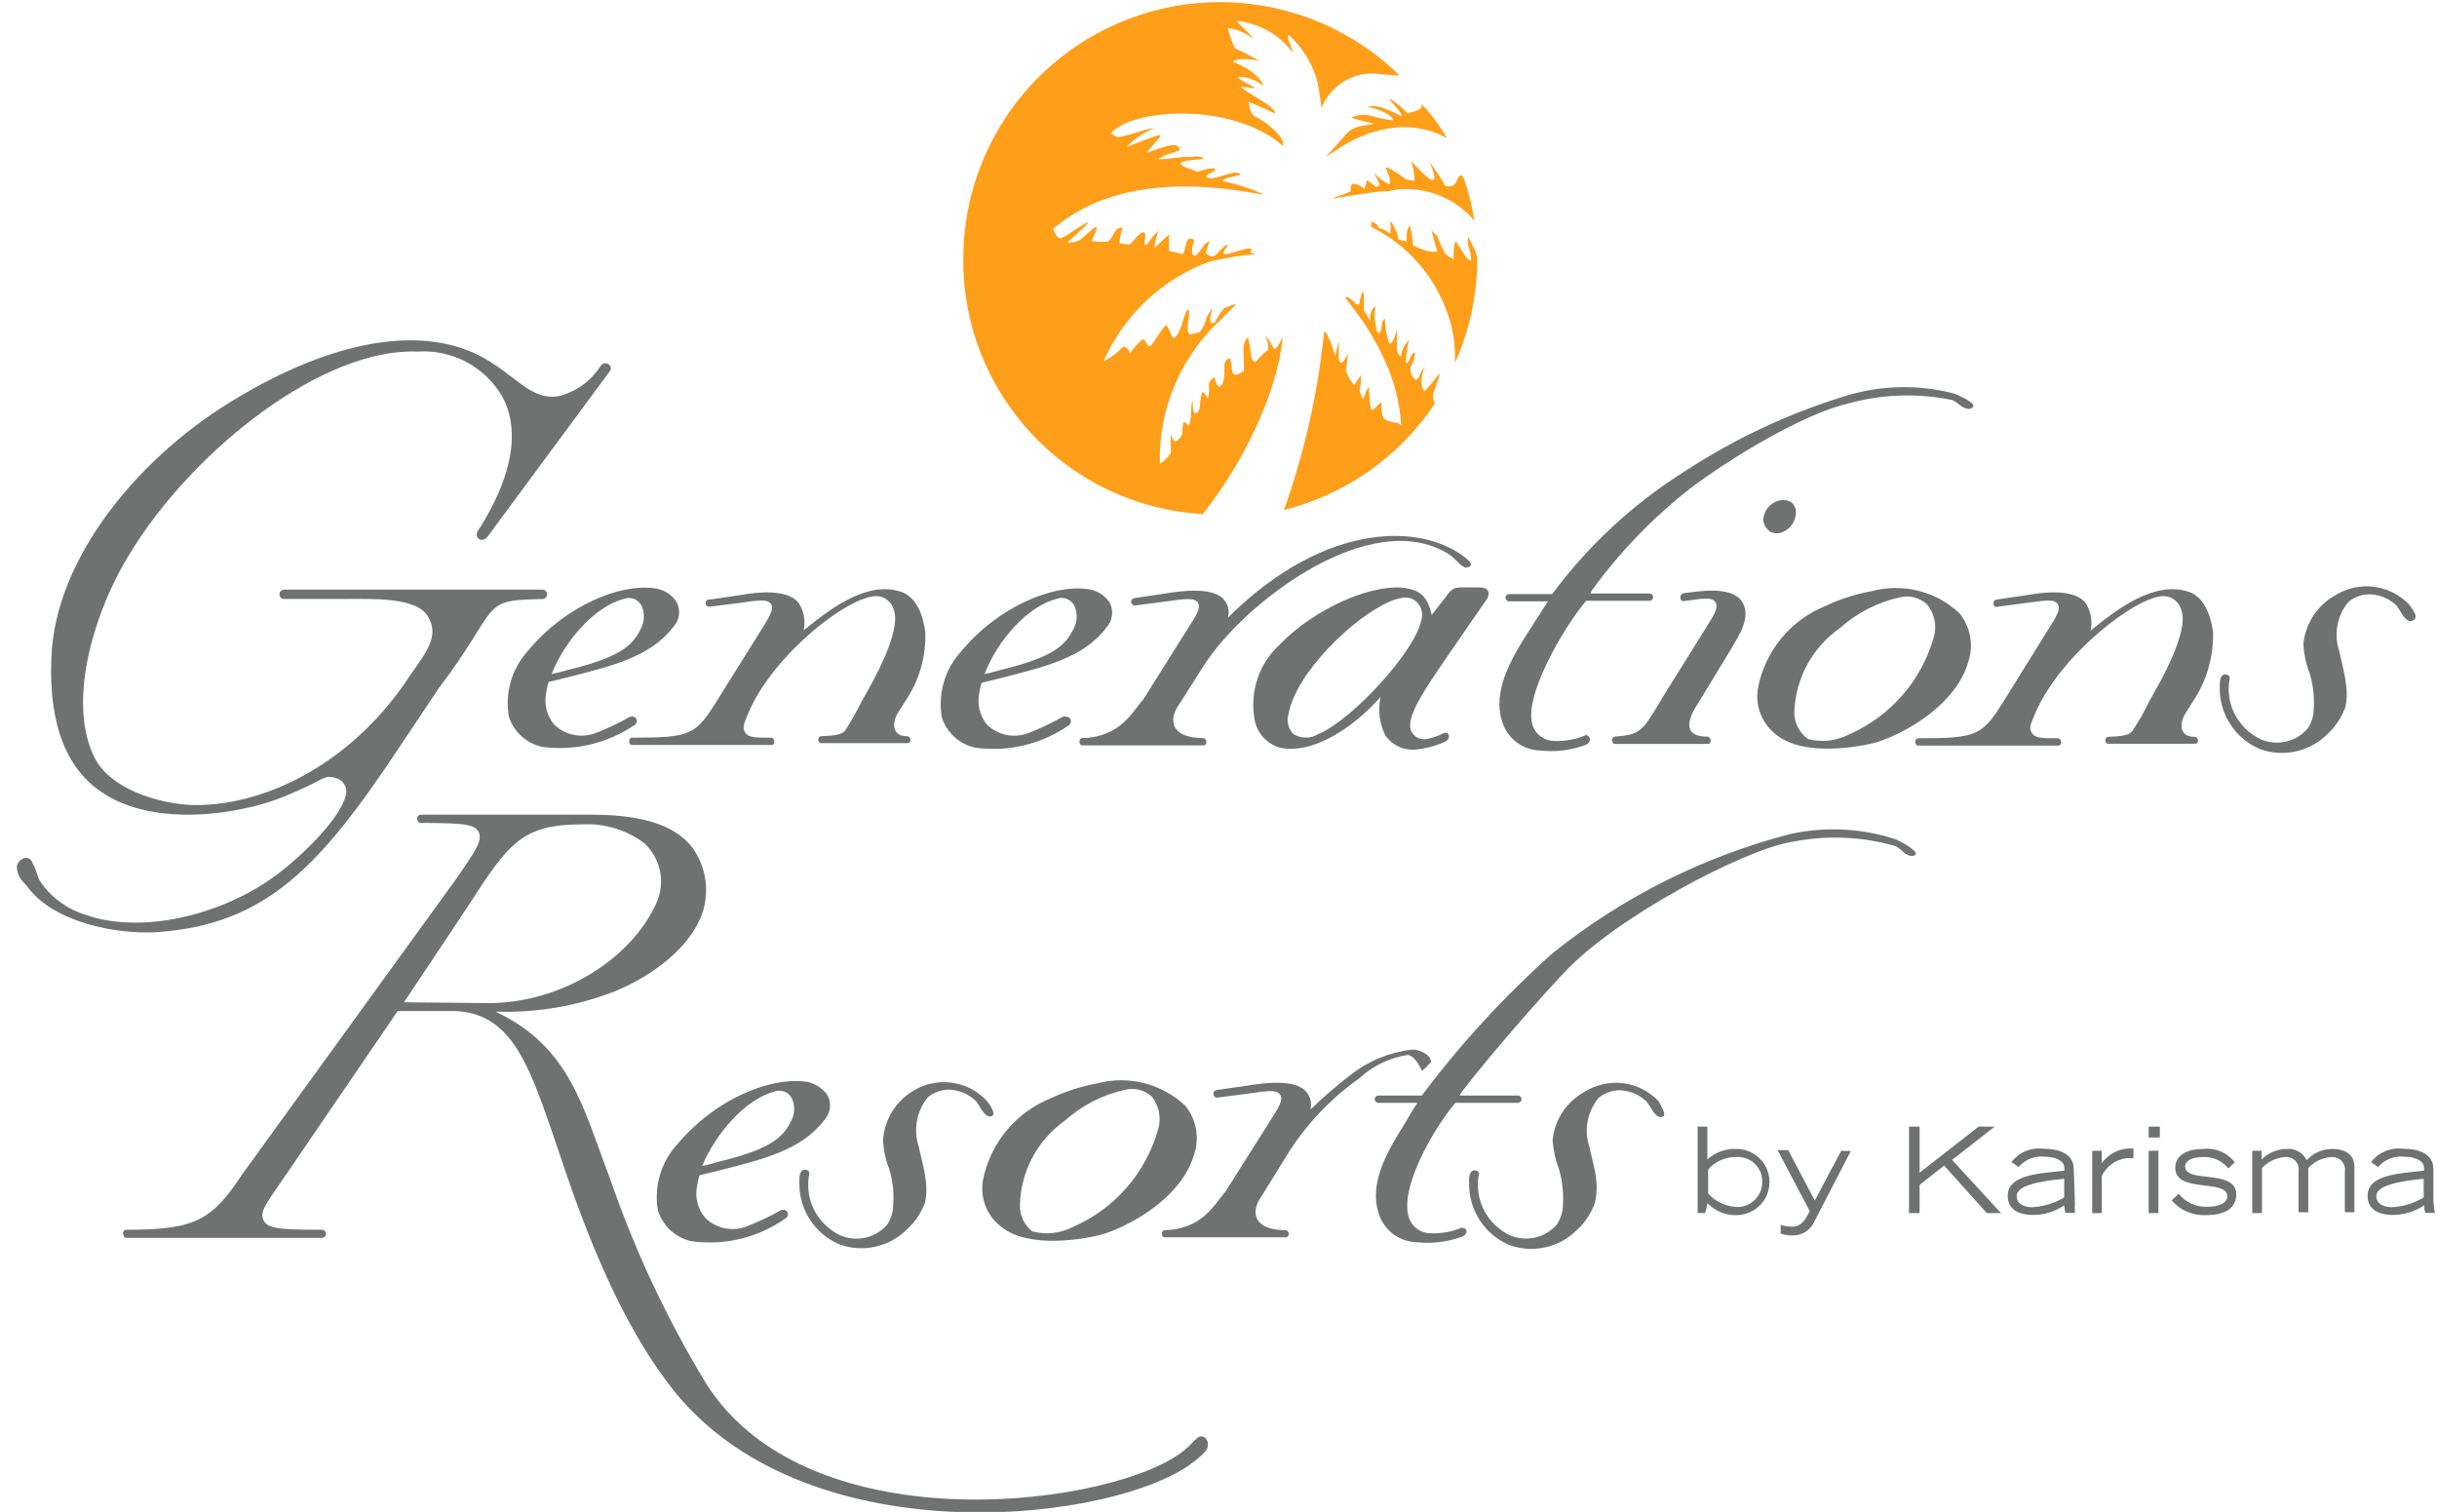 <?xml version="1.0" encoding="UTF-8"?>
<svg width="108px" height="67px" viewBox="0 0 108 67" version="1.1" xmlns="http://www.w3.org/2000/svg" xmlns:xlink="http://www.w3.org/1999/xlink">
    <title>brands / Generations WHT</title>
    <defs>
        <filter id="filter-1">
            <feColorMatrix in="SourceGraphic" type="matrix" values="0 0 0 0 1 0 0 0 0 1 0 0 0 0 1 0 0 0 1 0"></feColorMatrix>
        </filter>
    </defs>
    <g id="Symbols" stroke="none" stroke-width="1" fill="none" fill-rule="evenodd">
        <g id="Footer-/-Corp" transform="translate(-547, -111)">
            <g id="Brand-Logos-WHT" transform="translate(122, 103)">
                <g id="brands-/-Generations-WHT" transform="translate(425.2, 7.2)" filter="url(#filter-1)">
                    <g>
                        <path d="M88.2,50.724 L87.489,50.724 L84.87,52.767 L84.87,50.724 L84.402,50.724 L84.402,54.558 L84.87,54.558 L84.87,53.307 L85.959,52.452 L87.849,54.558 L88.479,54.558 L86.31,52.2 L88.2,50.724 Z M91.701,52.605 C91.701,51.894 90.981,51.705 90.36,51.705 C89.814,51.634 89.272,51.861 88.938,52.299 L89.262,52.515 C89.539,52.186 89.959,52.014 90.387,52.056 C90.828,52.056 91.287,52.2 91.287,52.569 L91.287,52.677 C90.207,52.803 88.776,52.839 88.776,53.793 C88.776,54.504 89.442,54.639 89.901,54.639 C90.392,54.639 90.872,54.492 91.278,54.216 C91.284,54.329 91.302,54.44 91.332,54.549 L91.755,54.549 C91.745,54.408 91.745,54.267 91.755,54.126 L91.701,52.605 Z M91.278,53.865 C90.851,54.119 90.37,54.267 89.874,54.297 C89.658,54.297 89.172,54.234 89.172,53.802 C89.172,53.37 90.018,53.154 91.278,53.037 L91.278,53.865 Z M92.943,52.371 L92.943,51.795 L92.52,51.795 L92.52,54.558 L92.943,54.558 L92.943,52.911 C93.146,52.491 93.543,52.198 94.005,52.128 C94.119,52.116 94.233,52.116 94.347,52.128 L94.347,51.696 L94.095,51.696 C93.623,51.734 93.194,51.982 92.925,52.371 L92.943,52.371 Z M95.022,51.21 L95.517,51.21 L95.517,50.724 L95.022,50.724 L95.022,51.21 Z M95.022,54.558 L95.454,54.558 L95.454,51.795 L95.022,51.795 L95.022,54.558 Z M96.633,52.524 C96.633,52.236 96.921,52.074 97.425,52.074 C97.86,52.048 98.28,52.236 98.55,52.578 L98.838,52.308 C98.508,51.876 97.974,51.65 97.434,51.714 C96.849,51.714 96.201,51.921 96.201,52.551 C96.201,53.694 98.505,53.028 98.505,53.811 C98.505,54.135 98.091,54.279 97.605,54.279 C97.121,54.295 96.657,54.081 96.354,53.703 L96.039,53.991 C96.42,54.435 96.985,54.678 97.569,54.648 C98.28,54.648 98.901,54.414 98.901,53.748 C98.946,52.596 96.651,53.235 96.651,52.524 L96.633,52.524 Z M103.14,51.714 C102.716,51.721 102.314,51.9 102.024,52.209 C101.857,51.872 101.498,51.675 101.124,51.714 C100.712,51.725 100.32,51.893 100.026,52.182 L100.026,51.795 L99.612,51.795 L99.612,54.558 L100.044,54.558 L100.044,52.56 C100.312,52.274 100.679,52.1 101.07,52.074 C101.242,52.057 101.412,52.122 101.529,52.249 C101.646,52.377 101.696,52.552 101.664,52.722 L101.664,54.522 L102.096,54.522 L102.096,52.56 C102.358,52.276 102.718,52.102 103.104,52.074 C103.278,52.055 103.451,52.118 103.572,52.245 C103.692,52.373 103.745,52.549 103.716,52.722 L103.716,54.522 L104.139,54.522 L104.139,52.56 C104.175,51.768 103.419,51.714 103.158,51.714 L103.14,51.714 Z M107.64,54.135 L107.64,52.605 C107.64,51.894 106.92,51.705 106.29,51.705 C105.747,51.638 105.209,51.864 104.877,52.299 L105.192,52.515 C105.472,52.186 105.896,52.015 106.326,52.056 C106.767,52.056 107.226,52.2 107.226,52.569 L107.226,52.677 C106.155,52.803 104.724,52.839 104.724,53.793 C104.724,54.504 105.39,54.639 105.849,54.639 C106.34,54.637 106.819,54.489 107.226,54.216 C107.228,54.329 107.246,54.441 107.28,54.549 L107.703,54.549 C107.674,54.413 107.659,54.274 107.658,54.135 L107.64,54.135 Z M107.208,53.865 C106.782,54.122 106.3,54.27 105.804,54.297 C105.597,54.297 105.111,54.234 105.111,53.802 C105.111,53.37 105.957,53.154 107.208,53.037 L107.208,53.865 Z" id="Shape" fill="#6F7271" fill-rule="nonzero"></path>
                        <path d="M76.698,51.714 C76.243,51.708 75.802,51.876 75.465,52.182 L75.465,50.724 L75.033,50.724 L75.033,54.045 C75.033,54.117 75.033,54.477 75.033,54.558 L75.366,54.558 L75.474,54.126 C75.817,54.475 76.29,54.665 76.779,54.648 C77.303,54.638 77.782,54.35 78.036,53.891 C78.29,53.432 78.279,52.873 78.009,52.424 C77.739,51.975 77.249,51.704 76.725,51.714 L76.698,51.714 Z M76.698,54.279 C76.239,54.244 75.81,54.035 75.501,53.694 L75.501,52.623 C75.804,52.274 76.244,52.073 76.707,52.074 C77.023,52.042 77.337,52.15 77.566,52.37 C77.795,52.59 77.915,52.9 77.895,53.217 C77.887,53.527 77.749,53.819 77.514,54.021 C77.279,54.224 76.97,54.317 76.662,54.279 L76.698,54.279 Z M81.396,51.795 L80.226,54 L79.047,51.768 L78.579,51.768 L80.001,54.468 C79.749,54.999 79.533,55.161 79.209,55.161 C79.04,55.162 78.872,55.132 78.714,55.071 L78.714,55.467 C78.886,55.52 79.065,55.548 79.245,55.548 C79.662,55.556 80.043,55.311 80.208,54.927 L81.819,51.813 L81.396,51.795 Z" id="Shape" fill="#6F7271" fill-rule="nonzero"></path>
                        <path d="M44.181,55.17 C45.36,56.133 47.781,55.737 48.681,55.494 C50.184,54.999 52.209,53.739 52.722,51.948 C52.967,51.211 52.818,50.399 52.326,49.797 C51.284,48.819 49.812,48.445 48.429,48.807 C47.714,48.941 47.018,49.165 46.359,49.473 C44.811,50.097 43.683,51.462 43.362,53.1 C43.223,53.889 43.539,54.69 44.181,55.17 Z M46.989,50.463 C47.754,49.777 48.685,49.302 49.689,49.086 C50.104,48.994 50.538,49.112 50.85,49.401 C51.174,49.813 51.275,50.358 51.12,50.859 C50.575,52.79 49.19,54.373 47.349,55.17 C46.795,55.459 46.153,55.53 45.549,55.368 C45.186,55.087 44.982,54.648 45,54.189 C45.039,52.703 45.776,51.322 46.989,50.463 L46.989,50.463 Z M52.857,64.53 C52.758,64.593 52.578,64.818 52.344,65.016 C49.5,67.5 35.721,69.444 31.086,62.1 C29.343,59.225 27.913,56.172 26.82,52.992 C25.65,49.941 25.092,47.196 21.762,45.63 C23.566,45.693 25.364,45.387 27.045,44.73 C28.638,44.082 30.519,42.768 30.987,41.058 C31.23,40.128 31.045,39.138 30.483,38.358 C29.313,36.846 26.766,36.9 25.452,36.9 L18.432,36.9 C18.346,36.919 18.284,36.996 18.284,37.084 C18.284,37.173 18.346,37.25 18.432,37.269 C20.385,37.269 20.889,37.323 21.033,37.719 C21.177,38.115 20.781,38.619 20.052,39.699 L10.521,52.857 C9.18,54.9 8.424,55.296 5.4,55.296 C5.175,55.296 5.238,55.656 5.4,55.656 L14.067,55.656 C14.166,55.656 14.247,55.575 14.247,55.476 C14.247,55.377 14.166,55.296 14.067,55.296 C12.132,55.296 11.628,55.242 11.466,54.846 C11.304,54.45 11.655,54.063 12.474,52.857 L17.424,45.603 L19.827,45.603 C22.401,45.603 23.211,47.925 24.246,50.895 C25.002,53.073 26.721,58.851 29.799,62.595 C35.856,69.858 49.329,68.238 52.722,65.565 C52.722,65.565 53.262,65.151 53.307,64.962 C53.424,64.521 53.037,64.332 52.857,64.53 Z M17.703,45.216 L20.556,40.932 C22.356,38.133 22.959,37.332 25.596,37.332 C26.587,37.276 27.566,37.573 28.359,38.169 C29.086,38.846 29.299,39.91 28.89,40.815 C27.774,43.308 24.669,45.252 21.447,45.252 L17.703,45.216 Z M83.88,38.016 C82.334,37.496 80.674,37.411 79.083,37.773 C75.256,38.773 71.683,40.571 68.598,43.047 C66.466,44.951 64.527,47.061 62.811,49.347 L60.885,49.347 C60.796,49.347 60.723,49.42 60.723,49.509 C60.723,49.598 60.796,49.671 60.885,49.671 L62.613,49.671 C62.28,50.184 62.253,50.265 61.947,50.769 L61.947,50.769 C61.047,52.173 60.453,53.523 60.966,54.756 C61.241,55.397 61.862,55.821 62.559,55.845 C63.237,55.923 63.924,55.843 64.566,55.611 C64.782,55.53 64.8,55.404 64.782,55.314 C64.764,55.224 64.62,55.215 64.575,55.206 C64.125,55.393 63.639,55.476 63.153,55.449 C62.75,55.435 62.395,55.179 62.253,54.801 C61.776,53.532 63.279,50.886 64.296,49.671 L67.068,49.671 C67.157,49.671 67.23,49.598 67.23,49.509 C67.23,49.42 67.157,49.347 67.068,49.347 L64.485,49.347 L64.566,49.212 C65.034,48.555 67.266,45.873 69.066,43.956 C71.406,41.409 77.166,38.439 79.173,38.115 C80.71,37.799 82.3,37.86 83.808,38.295 C83.947,38.377 84.074,38.477 84.186,38.592 C84.366,38.727 84.609,38.799 84.699,38.655 C84.789,38.511 84.123,38.142 83.88,38.025 L83.88,38.016 Z M35.667,52.812 C35.667,52.686 35.604,52.659 35.478,52.632 C35.199,52.632 35.226,53.037 35.226,53.253 C35.221,54.435 35.933,55.503 37.026,55.953 C38.072,56.32 39.236,56.05 40.014,55.26 C40.366,54.936 40.635,54.531 40.797,54.081 C40.874,53.707 40.874,53.321 40.797,52.947 C40.797,52.713 40.554,51.84 40.518,51.624 C40.267,50.868 40.42,50.037 40.923,49.419 C41.18,49.214 41.495,49.098 41.823,49.086 C42.267,49.092 42.694,49.262 43.02,49.563 C43.079,49.625 43.131,49.695 43.173,49.77 C43.317,50.004 43.488,50.301 43.686,50.274 C43.884,50.247 43.839,50.094 43.758,49.923 C43.691,49.794 43.61,49.673 43.515,49.563 C42.66,48.664 41.288,48.494 40.239,49.158 C39.486,49.622 39.001,50.418 38.934,51.3 C38.952,51.744 39.043,52.182 39.204,52.596 C39.362,53.102 39.423,53.633 39.384,54.162 C39.388,54.481 39.297,54.794 39.123,55.062 C38.491,55.8 37.388,55.903 36.63,55.296 C35.849,54.729 35.472,53.757 35.667,52.812 L35.667,52.812 Z M73.296,49.59 C72.441,48.691 71.069,48.521 70.02,49.185 C69.232,49.617 68.705,50.407 68.607,51.3 C68.632,51.744 68.726,52.181 68.886,52.596 C69.035,53.104 69.096,53.634 69.066,54.162 C69.066,54.482 68.972,54.795 68.796,55.062 C68.165,55.794 67.069,55.898 66.312,55.296 C65.536,54.737 65.156,53.778 65.34,52.839 C65.34,52.713 65.286,52.686 65.16,52.659 C64.881,52.659 64.899,53.064 64.908,53.28 C64.906,54.462 65.616,55.528 66.708,55.98 C67.757,56.349 68.924,56.079 69.705,55.287 C70.054,54.962 70.32,54.558 70.479,54.108 C70.566,53.736 70.581,53.351 70.524,52.974 C70.524,52.74 70.281,51.867 70.245,51.651 C69.986,50.896 70.139,50.06 70.65,49.446 C70.907,49.241 71.222,49.125 71.55,49.113 C71.994,49.119 72.421,49.289 72.747,49.59 C72.804,49.655 72.855,49.724 72.9,49.797 C73.035,50.031 73.215,50.328 73.413,50.301 C73.611,50.274 73.566,50.121 73.485,49.95 C73.429,49.826 73.366,49.706 73.296,49.59 Z M29.808,51.516 C29.082,52.311 28.769,53.4 28.962,54.459 C29.18,55.13 29.733,55.639 30.42,55.8 C31.888,56.012 33.382,55.655 34.596,54.801 C34.671,54.768 34.719,54.694 34.719,54.612 C34.719,54.53 34.671,54.456 34.596,54.423 C34.537,54.409 34.475,54.409 34.416,54.423 C33.914,54.71 33.391,54.956 32.85,55.161 C32.224,55.387 31.524,55.233 31.05,54.765 C30.714,54.366 30.584,53.833 30.699,53.325 C30.723,53.176 30.756,53.029 30.798,52.884 L31.815,52.632 C33.498,52.191 35.298,51.795 36.315,50.454 C36.591,50.165 36.663,49.737 36.495,49.374 C36.266,49.008 35.881,48.769 35.451,48.726 C33.885,48.546 31.5,49.5 29.808,51.516 Z M34.137,49.167 C34.437,49.063 34.767,49.203 34.902,49.491 C35.026,49.778 35.026,50.104 34.902,50.391 C34.56,51.111 34.137,51.678 31.689,52.272 C31.689,52.272 31.194,52.416 30.915,52.47 C31.5,51.066 32.823,49.5 34.137,49.167 Z M62.811,48.267 C62.958,48.144 63.093,48.009 63.216,47.862 C63.202,47.704 63.106,47.564 62.964,47.493 C62.79,47.371 62.582,47.308 62.37,47.313 C61.385,47.427 60.451,47.81 59.67,48.42 C59.039,48.902 58.438,49.422 57.87,49.977 C57.939,49.73 57.893,49.466 57.744,49.257 C57.321,48.582 55.809,48.789 55.098,48.906 L53.712,49.104 C53.487,49.158 53.568,49.482 53.766,49.437 L55.152,49.257 C55.98,49.131 56.331,49.104 56.484,49.257 C56.637,49.41 56.637,49.608 56.286,50.157 L54.117,53.595 C53.64,54.117 53.127,55.269 51.417,55.314 C51.246,55.314 51.246,55.629 51.417,55.629 L56.763,55.629 C56.988,55.629 56.943,55.314 56.763,55.314 C55.404,55.314 55.161,54.558 55.719,53.793 L56.781,52.074 C57.612,50.707 58.715,49.524 60.021,48.6 C60.622,48.039 61.378,47.672 62.19,47.547 C62.55,47.601 62.793,48.222 62.811,48.249 L62.811,48.267 Z" id="Shape" fill="#6F7271" fill-rule="nonzero"></path>
                        <path d="M106.803,27.954 C106.735,27.828 106.657,27.707 106.569,27.594 C105.714,26.695 104.345,26.522 103.293,27.18 C102.501,27.621 101.974,28.42 101.88,29.322 C101.898,29.766 101.989,30.204 102.15,30.618 C102.307,31.124 102.371,31.655 102.339,32.184 C102.339,32.504 102.245,32.817 102.069,33.084 C101.438,33.816 100.342,33.92 99.585,33.318 C98.809,32.759 98.429,31.8 98.613,30.861 C98.613,30.735 98.55,30.708 98.433,30.681 C98.154,30.681 98.172,31.086 98.172,31.302 C98.167,32.484 98.879,33.552 99.972,34.002 C101.021,34.371 102.188,34.101 102.969,33.309 C103.314,32.981 103.579,32.577 103.743,32.13 C103.819,31.756 103.819,31.37 103.743,30.996 C103.743,30.762 103.509,29.889 103.473,29.673 C103.214,28.918 103.367,28.082 103.878,27.468 C104.134,27.262 104.45,27.145 104.778,27.135 C105.225,27.139 105.655,27.309 105.984,27.612 C106.037,27.677 106.086,27.746 106.128,27.819 C106.272,28.053 106.443,28.35 106.65,28.323 C106.857,28.296 106.893,28.116 106.803,27.954 Z M53.154,30.285 C54.954,27.477 60.525,23.247 63.954,25.326 C64.323,25.551 64.44,25.821 64.737,25.956 C64.8,25.956 65.214,25.911 64.818,25.578 C62.964,24.012 58.653,23.778 54.216,28.17 C54.291,27.925 54.247,27.659 54.099,27.45 C53.667,26.775 52.155,26.982 51.453,27.099 L50.067,27.306 C50.009,27.316 49.961,27.355 49.94,27.41 C49.92,27.465 49.93,27.527 49.967,27.572 C50.004,27.618 50.063,27.64 50.121,27.63 L51.498,27.45 C52.335,27.324 52.686,27.306 52.839,27.45 C52.992,27.594 52.992,27.801 52.632,28.35 L50.472,31.788 C49.995,32.31 49.482,33.462 47.772,33.507 C47.592,33.507 47.592,33.831 47.772,33.831 L53.118,33.831 C53.343,33.831 53.289,33.507 53.118,33.507 C51.75,33.507 51.516,32.751 52.074,31.986 L53.154,30.285 Z M65.367,26.829 L64.647,26.829 C64.197,26.829 64.125,26.901 63.873,27.252 L63.252,28.053 C63.081,27.306 62.802,27.009 62.208,26.883 C60.768,26.577 58.077,27.729 56.511,29.367 C55.601,30.199 55.18,31.438 55.395,32.652 C55.485,33.249 55.908,33.742 56.484,33.921 C57.906,34.272 59.769,33.075 60.984,31.68 C60.856,32.261 60.932,32.868 61.2,33.399 C61.537,33.875 62.122,34.107 62.694,33.993 C63.116,33.942 63.527,33.82 63.909,33.633 C64.116,33.444 63.99,33.192 63.756,33.3 C63.532,33.415 63.293,33.497 63.045,33.543 C62.779,33.606 62.503,33.485 62.37,33.246 C62.001,32.679 62.991,31.284 63.909,29.934 L65.709,27.324 C65.844,27.054 65.763,26.829 65.367,26.829 Z M62.784,28.296 C62.532,29.619 59.769,32.679 58.23,33.327 C57.889,33.54 57.455,33.54 57.114,33.327 C56.885,33.088 56.805,32.742 56.907,32.427 C57.231,30.627 59.769,28.152 61.407,27.45 C61.776,27.306 62.226,27.153 62.55,27.45 C62.794,27.658 62.886,27.993 62.784,28.296 L62.784,28.296 Z M23.841,27.342 C23.955,27.342 24.048,27.249 24.048,27.135 C24.048,27.021 23.955,26.928 23.841,26.928 L12.393,26.928 C12.279,26.928 12.186,27.021 12.186,27.135 C12.186,27.249 12.279,27.342 12.393,27.342 L14.94,27.342 C16.38,27.342 18.243,27.252 18.765,28.116 C19.287,28.98 18.693,29.7 18,30.69 C15.525,34.515 11.7,36.477 8.487,36.477 C7.2,36.477 4.887,35.928 4.05,34.488 C2.736,32.076 3.888,28.026 5.562,25.317 C8.379,20.7 14.13,16.2 18.315,16.38 C19.827,16.28 21.268,17.038 22.041,18.342 C22.707,19.512 22.815,21.465 20.979,24.327 C20.79,24.651 21.177,24.903 21.429,24.552 L26.829,17.244 C26.991,17.019 26.64,16.731 26.415,17.019 C26.001,17.669 25.359,18.14 24.615,18.342 C23.301,18.603 22.653,17.379 21.015,16.542 C17.703,14.904 13.365,16.614 10.467,18.342 C5.967,20.943 2.241,25.542 2.079,29.916 C2.016,31.428 2.079,34.416 4.302,35.901 C6.642,37.512 10.602,36.9 12.627,36 L13.077,35.802 C14.139,35.352 14.175,35.1 14.715,35.289 C15.016,35.384 15.198,35.69 15.138,36 C14.913,37.062 13.176,38.7 12.276,39.402 C9.702,41.427 5.976,42.201 3.591,41.337 C2.784,41.092 2.083,40.581 1.602,39.888 C1.44,39.663 1.44,39.375 1.242,39.051 C1.222,38.956 1.156,38.876 1.066,38.839 C0.977,38.801 0.874,38.81 0.792,38.862 C0.601,38.955 0.506,39.172 0.567,39.375 C0.63,39.789 0.99,40.014 1.053,40.149 C2.241,41.688 4.941,42.201 6.705,42.111 C11.592,41.787 13.977,39.213 17.505,33.903 L19.242,31.302 C22.149,27.468 20.907,27.378 24.201,27.342 L23.841,27.342 Z M87.03,30.123 C87.275,29.386 87.126,28.574 86.634,27.972 C85.591,26.994 84.117,26.626 82.737,27 C82.021,27.13 81.325,27.354 80.667,27.666 C79.125,28.299 78.009,29.672 77.706,31.311 C77.576,32.094 77.891,32.885 78.525,33.363 C79.704,34.326 82.125,33.93 83.025,33.678 C84.492,33.174 86.517,31.923 87.03,30.123 L87.03,30.123 Z M85.5,29.034 C84.954,30.967 83.57,32.552 81.729,33.354 C81.174,33.638 80.533,33.709 79.929,33.552 C79.544,33.279 79.315,32.836 79.317,32.364 C79.365,30.874 80.112,29.493 81.333,28.638 C82.098,27.952 83.029,27.477 84.033,27.261 C84.448,27.174 84.88,27.291 85.194,27.576 C85.531,27.981 85.646,28.527 85.5,29.034 L85.5,29.034 Z M40.806,28.8 C40.716,28.089 40.419,27.207 39.654,27 C38.304,26.604 36.837,27.558 35.415,28.737 C35.509,28.315 35.428,27.874 35.19,27.513 C34.677,26.874 33.3,27.045 32.616,27.171 L31.266,27.369 C31.201,27.353 31.133,27.379 31.095,27.435 C31.057,27.49 31.057,27.563 31.095,27.618 C31.133,27.674 31.201,27.7 31.266,27.684 L32.616,27.513 C33.426,27.387 33.768,27.369 33.921,27.513 C34.074,27.657 34.065,27.855 33.723,28.413 L31.608,31.797 C30.627,33.39 30.411,33.489 27.81,33.489 C27.639,33.489 27.639,33.813 27.81,33.813 L33.966,33.813 C34.191,33.813 34.137,33.489 33.966,33.489 C33.255,33.489 32.958,33.489 32.814,33.246 C32.67,33.003 32.814,32.778 32.985,32.346 C34.11,29.763 37.431,27.189 38.655,27.216 C39.015,27.229 39.323,27.479 39.411,27.828 C39.69,28.566 38.943,30.204 38.241,31.428 C38.106,31.662 37.89,32.058 37.692,32.445 C37.557,32.679 37.422,32.913 37.278,33.138 C37.134,33.363 36.783,33.399 36.189,33.426 C36.018,33.426 36.018,33.732 36.189,33.732 L39.996,33.732 C40.23,33.732 40.176,33.426 39.996,33.426 C39.276,33.426 39.348,32.751 39.618,32.346 C39.681,32.247 39.798,32.076 39.915,31.878 L39.915,31.878 C40.535,30.974 40.847,29.895 40.806,28.8 Z M97.875,28.8 C97.776,28.08 97.479,27.198 96.714,27 C95.355,26.604 93.879,27.567 92.448,28.746 C92.541,28.321 92.46,27.877 92.223,27.513 C91.71,26.874 90.324,27.045 89.64,27.171 L88.281,27.369 C88.056,27.414 88.137,27.738 88.281,27.693 L89.64,27.513 C90.459,27.396 90.801,27.369 90.945,27.513 C91.089,27.657 91.098,27.864 90.747,28.413 L88.632,31.815 C87.642,33.417 87.417,33.516 84.807,33.516 C84.636,33.516 84.636,33.84 84.807,33.84 L90.999,33.84 C91.215,33.84 91.17,33.516 90.999,33.516 C90.279,33.516 89.991,33.516 89.838,33.273 C89.685,33.03 89.838,32.805 90.009,32.373 C91.143,29.781 94.509,27.189 95.706,27.216 C96.07,27.232 96.38,27.484 96.471,27.837 C96.75,28.575 95.994,30.222 95.292,31.437 C95.157,31.68 94.941,32.076 94.743,32.472 C94.608,32.697 94.473,32.931 94.32,33.165 C94.167,33.399 93.825,33.426 93.231,33.453 C93.06,33.453 93.06,33.759 93.231,33.759 L97.056,33.759 C97.29,33.759 97.236,33.453 97.056,33.453 C96.327,33.453 96.399,32.778 96.678,32.373 C96.741,32.265 96.858,32.094 96.975,31.896 L96.975,31.896 C97.592,30.984 97.907,29.901 97.875,28.8 L97.875,28.8 Z M47.079,32.562 C47.02,32.548 46.958,32.548 46.899,32.562 C46.398,32.85 45.874,33.097 45.333,33.3 C44.707,33.526 44.007,33.372 43.533,32.904 C43.218,32.509 43.096,31.994 43.2,31.5 C43.223,31.351 43.256,31.204 43.299,31.059 L44.316,30.807 C45.999,30.366 47.808,29.97 48.816,28.629 C49.092,28.336 49.163,27.906 48.996,27.54 C48.771,27.171 48.383,26.933 47.952,26.901 C46.467,26.703 44.046,27.666 42.39,29.673 C41.664,30.468 41.351,31.557 41.544,32.616 C41.77,33.277 42.321,33.774 43.002,33.93 C44.47,34.139 45.963,33.782 47.178,32.931 C47.244,32.88 47.273,32.794 47.251,32.714 C47.23,32.633 47.162,32.573 47.079,32.562 L47.079,32.562 Z M46.647,27.333 C46.945,27.228 47.274,27.364 47.412,27.648 C47.551,27.948 47.551,28.293 47.412,28.593 C47.07,29.313 46.647,29.88 44.199,30.474 C44.199,30.474 43.704,30.618 43.434,30.672 C43.974,29.232 45.333,27.648 46.647,27.333 Z M27.9,32.562 C27.841,32.548 27.779,32.548 27.72,32.562 C27.218,32.849 26.695,33.095 26.154,33.3 C25.528,33.521 24.83,33.368 24.354,32.904 C24.024,32.503 23.897,31.971 24.012,31.464 C24.035,31.315 24.068,31.168 24.111,31.023 L25.128,30.771 C26.811,30.33 28.611,29.934 29.628,28.593 C29.908,28.302 29.976,27.867 29.799,27.504 C29.577,27.137 29.192,26.899 28.764,26.865 C27.279,26.667 24.858,27.63 23.202,29.637 C22.476,30.432 22.163,31.521 22.356,32.58 C22.582,33.241 23.133,33.738 23.814,33.894 C25.247,34.091 26.702,33.752 27.9,32.94 C27.975,32.907 28.023,32.833 28.023,32.751 C28.023,32.669 27.975,32.595 27.9,32.562 L27.9,32.562 Z M27.468,27.333 C27.766,27.228 28.095,27.364 28.233,27.648 C28.368,27.949 28.368,28.292 28.233,28.593 C27.891,29.313 27.468,29.88 25.02,30.474 C25.02,30.474 24.525,30.618 24.246,30.672 C24.804,29.232 26.163,27.648 27.477,27.333 L27.468,27.333 Z M78.588,22.995 C78.221,23.115 77.965,23.447 77.94,23.832 C77.958,24.041 78.067,24.232 78.237,24.354 C78.43,24.461 78.665,24.461 78.858,24.354 C79.138,24.212 79.332,23.944 79.38,23.634 C79.424,23.426 79.356,23.211 79.2,23.067 C79.02,22.953 78.799,22.926 78.597,22.995 L78.588,22.995 Z M74.394,27.09 L74.394,27.09 C74.205,27.162 74.214,27.486 74.475,27.432 L74.475,27.432 C75.294,27.306 75.636,27.279 75.78,27.432 C75.924,27.585 75.933,27.774 75.582,28.332 L73.458,31.743 C72.558,33.264 72.486,33.345 71.37,33.444 C71.199,33.444 71.199,33.768 71.37,33.768 L75.465,33.768 C75.681,33.768 75.636,33.444 75.465,33.444 C74.124,33.444 74.817,32.31 75.069,31.941 L76.5,29.583 C76.815,29.043 77.463,28.125 76.986,27.441 C76.509,26.757 75.087,27 74.403,27.09 L74.394,27.09 Z M70.056,33.39 C69.606,33.575 69.12,33.658 68.634,33.633 C68.233,33.612 67.881,33.358 67.734,32.985 C67.266,31.716 69.075,28.638 70.092,27.423 L72.9,27.423 C72.989,27.423 73.062,27.35 73.062,27.261 C73.062,27.172 72.989,27.099 72.9,27.099 L70.281,27.099 L70.353,26.955 C71.583,25.261 73.043,23.746 74.691,22.455 C76.491,21.096 79.695,19.152 81.693,18.684 C83.206,18.262 84.799,18.21 86.337,18.531 C86.478,18.611 86.61,18.704 86.733,18.81 C86.922,18.927 87.174,18.981 87.246,18.81 C87.318,18.639 86.652,18.342 86.409,18.243 C84.829,17.829 83.165,17.864 81.603,18.342 C79.054,19.12 76.629,20.26 74.403,21.726 C72.148,23.152 70.177,24.982 68.589,27.126 L66.681,27.126 C66.592,27.126 66.519,27.199 66.519,27.288 C66.519,27.377 66.592,27.45 66.681,27.45 L68.4,27.45 C68.067,27.963 67.734,28.476 67.419,28.98 L67.419,28.98 C66.519,30.384 65.925,31.734 66.438,32.958 C66.709,33.6 67.326,34.027 68.022,34.056 C68.703,34.134 69.393,34.054 70.038,33.822 C70.254,33.741 70.272,33.615 70.254,33.525 C70.236,33.435 70.11,33.363 70.065,33.354 L70.056,33.39 Z" id="Shape" fill="#6F7271" fill-rule="nonzero"></path>
                        <path d="M61.929,5.94 C61.929,6.012 60.795,5.274 60.435,5.562 C60.849,5.562 61.623,5.985 61.533,6.138 C61.168,6.088 60.806,6.01 60.453,5.904 C60.189,5.862 59.919,5.903 59.679,6.021 C60.174,6.165 60.687,6.273 60.669,6.282 C60.48,6.381 59.769,6.282 59.364,6.849 L58.563,7.749 L59.337,7.245 C62.037,5.661 63.837,6.885 63.927,6.93 C63.615,6.374 63.234,5.86 62.793,5.4 C62.937,5.706 62.172,5.814 62.172,5.814 C61.949,5.574 61.694,5.366 61.416,5.193 C61.2,5.112 61.875,5.67 61.929,5.94 Z M63.153,7.965 C63.333,8.388 63.45,8.739 63.297,8.775 C63.144,8.811 62.568,8.199 62.325,7.92 C62.436,8.207 62.488,8.513 62.478,8.82 L62.1,8.748 C62.1,8.748 61.425,8.199 61.2,8.226 C61.569,9.018 61.344,8.955 61.344,8.955 C61.094,8.836 60.87,8.668 60.687,8.46 C60.787,8.631 60.874,8.808 60.948,8.991 C60.948,8.991 60.813,9.135 60.741,9.054 C60.628,8.955 60.508,8.865 60.381,8.784 L60.273,9.171 C60.273,9.171 59.94,8.901 59.76,8.955 C59.58,9.009 59.706,9.234 59.634,9.288 C59.562,9.342 58.644,9.639 58.932,9.594 C59.526,9.486 60.462,9.351 60.876,9.288 C61.038,9.288 61.506,9.288 61.425,9.243 C62.815,8.988 64.235,9.5 65.142,10.584 L65.142,10.584 C65.046,9.973 64.898,9.371 64.701,8.784 C64.575,8.424 64.449,8.568 64.332,8.865 C64.215,9.162 63.846,9.027 63.846,9.027 C63.846,9.027 63.675,8.694 63.153,7.965 Z M56.475,16.065 C56.429,16.137 56.374,16.203 56.313,16.263 C56.25,16.326 55.98,15.678 55.872,15.723 C55.977,15.895 56.022,16.098 55.998,16.299 C55.737,16.479 55.458,16.848 55.422,16.839 C55.188,16.785 55.278,16.416 55.107,15.75 C54.783,15.993 54.954,16.65 54.927,17.226 C54.216,17.775 54.45,16.911 54.306,16.668 C53.892,16.812 54.162,17.244 54.009,17.703 C53.856,18.162 53.685,17.838 53.622,17.505 C53.19,17.82 53.496,17.847 53.325,18.477 C53.1,18.036 53.037,18.009 52.965,18.918 C52.668,19.449 52.65,18.819 52.668,18.567 C52.515,18.765 52.668,19.188 52.488,19.647 C52.488,19.764 52.335,19.431 52.245,19.521 C52.21,19.696 52.191,19.874 52.191,20.052 C51.894,20.583 51.714,20.295 51.732,20.052 C51.615,20.133 51.732,20.799 51.678,20.88 C51.559,21.072 51.396,21.233 51.201,21.348 C51.136,18.884 52.16,16.517 54,14.877 C54,14.814 54.558,14.346 54.567,14.292 C54.576,14.238 54.081,14.436 54.036,14.472 C53.882,14.656 53.752,14.858 53.649,15.075 C53.325,15.282 53.433,14.787 53.541,14.418 L53.271,14.85 C53.23,15.094 53.128,15.323 52.974,15.516 L52.623,15.606 C52.209,15.714 52.623,14.571 52.452,14.535 C52.281,14.499 52.2,15.525 51.84,15.777 C51.723,15.858 51.579,15.138 51.444,15.237 C51.309,15.336 50.895,16.056 50.769,16.137 C50.643,16.218 50.553,15.741 50.409,15.858 C50.195,16.042 50.01,16.258 49.86,16.497 C49.86,16.317 49.716,16.137 49.554,16.173 C49.248,16.551 48.654,16.857 48.717,16.785 C49.615,14.758 51.293,13.178 53.37,12.402 C54.054,12.236 54.748,12.122 55.449,12.06 C55.449,12.06 55.161,12.006 55.224,11.943 C55.467,11.574 54.324,12.087 54.09,12.06 C53.856,12.033 54.297,11.673 54.189,11.655 C54.081,11.637 53.739,12.06 53.631,12.132 C53.523,12.204 53.37,12.132 53.28,12.06 C53.19,11.988 53.37,11.583 53.415,11.484 C53.073,11.61 52.929,12.15 52.731,12.123 C52.533,12.096 52.659,11.646 52.731,11.43 C52.281,11.205 52.416,11.736 52.218,12.06 L51.606,11.916 L51.606,11.187 L50.958,11.79 C50.99,11.529 51.05,11.273 51.138,11.025 C50.76,11.358 50.661,11.691 50.553,11.655 C50.445,11.619 50.67,11.097 50.463,11.097 C50.256,11.097 49.959,11.646 49.824,11.637 L49.41,11.583 C49.421,11.343 49.47,11.106 49.554,10.881 C49.158,10.881 49.194,11.277 48.906,11.493 C48.852,11.538 48.24,11.493 48.195,11.493 C48.195,11.304 48.366,11.187 48.411,10.854 C48.051,10.935 47.772,11.583 47.25,11.538 C46.791,11.709 47.79,11.007 48.042,10.638 C47.916,10.638 46.971,11.322 46.818,11.358 C46.665,11.394 46.539,11.115 46.467,10.944 C50.004,7.902 55.53,9.486 55.8,9.405 C55.222,9.15 54.619,8.957 54,8.829 C53.928,8.685 54.675,8.604 54.774,8.532 C54.576,8.253 53.658,8.802 53.334,8.685 C53.01,8.568 53.82,8.37 53.631,8.28 C53.442,8.19 52.893,8.433 52.839,8.406 C52.641,8.316 52.362,8.235 52.263,8.181 C51.741,7.911 52.839,7.875 53.163,7.848 C52.938,7.632 52.74,7.776 52.38,7.758 C52.02,7.74 51.426,7.893 51.129,7.848 C51.903,7.389 52.299,7.587 51.975,7.263 C51.822,7.11 50.859,7.488 50.661,7.56 C50.463,7.632 51.381,6.786 51.201,6.786 C51.021,6.786 49.86,7.281 49.725,7.308 C50.066,6.954 50.477,6.676 50.931,6.489 C50.787,6.435 49.914,6.795 49.356,6.876 C49.23,6.876 49.104,6.714 49.023,6.723 C49.923,5.598 54.423,5.301 56.655,7.263 C56.799,6.912 55.872,6.156 55.359,5.931 C55.143,5.733 55.161,5.364 55.134,5.319 C55.107,5.274 56.25,5.805 56.25,5.805 C56.25,5.805 56.25,5.805 56.304,5.805 C56.3,5.787 56.3,5.769 56.304,5.751 C56.052,5.373 55.215,5.013 54.801,4.662 C54.693,4.572 55.593,4.788 55.368,4.662 C54.945,4.428 54.657,4.293 54.675,4.212 C55.089,4.2 55.492,4.348 55.8,4.626 C55.566,3.933 54.432,3.537 54.432,3.537 C54.585,3.348 55.485,3.42 55.665,3.537 C55.3,3.315 54.921,3.117 54.531,2.943 C54.391,2.657 54.285,2.354 54.216,2.043 C54.643,2.098 55.045,2.273 55.377,2.547 C54.981,2.043 54.477,1.701 54.63,1.728 C55.591,1.831 56.469,2.322 57.06,3.087 C57.249,3.33 56.655,2.187 56.961,2.394 C57.57,2.961 58.002,3.692 58.203,4.5 C58.275,4.932 58.329,5.292 58.365,5.589 L58.365,5.589 C58.742,4.626 59.69,4.011 60.723,4.059 C60.723,4.059 61.722,4.167 61.821,4.14 C58.545,0.935 53.666,0.008 49.444,1.789 C45.221,3.57 42.48,7.711 42.489,12.294 C42.465,18.278 47.126,23.236 53.1,23.58 C54.9,21.339 56.412,18.18 56.646,15.75 C56.582,15.848 56.525,15.95 56.475,16.056 L56.475,16.065 Z M65.196,11.943 C65.061,11.709 64.971,11.466 64.872,11.295 C64.773,11.691 64.998,11.88 64.998,12.348 C64.755,12.294 64.638,11.961 64.332,11.511 C64.206,11.511 64.233,12.114 64.215,12.294 C63.918,12.051 63.882,12.294 63.486,11.241 C63.405,11.178 63.243,11.025 63.243,11.025 C63.243,11.025 63.423,11.736 63.495,11.925 C63.252,12.096 62.415,11.673 62.415,11.673 C62.408,11.377 62.363,11.084 62.28,10.8 C62.091,10.953 62.145,11.493 62.145,11.502 L61.776,11.412 C61.781,11.427 61.781,11.442 61.776,11.457 C61.776,11.457 61.776,11.403 61.776,11.394 C61.721,11.1 61.598,10.822 61.416,10.584 C61.432,10.776 61.432,10.968 61.416,11.16 C61.416,11.16 61.065,10.89 60.903,10.917 C60.849,10.71 60.741,10.701 60.588,10.611 C60.588,10.89 60.471,10.764 60.633,10.881 L60.705,10.926 C62.173,11.694 63.308,12.975 63.891,14.526 C64.173,15.238 64.305,16.001 64.278,16.767 C64.278,16.767 64.278,16.875 64.278,16.884 C64.93,15.432 65.267,13.859 65.268,12.267 C65.277,12.159 65.205,12.096 65.196,11.934 L65.196,11.943 Z M62.937,18.135 C62.694,17.901 62.802,17.379 62.937,17.055 C62.819,17.198 62.73,17.363 62.676,17.541 C62.496,17.73 62.451,17.541 62.361,17.415 C62.181,17.001 62.532,16.893 62.496,16.416 C62.28,16.524 62.316,16.704 62.172,16.884 C62.028,17.064 62.172,16.101 62.244,15.876 C62.041,16.061 61.913,16.314 61.884,16.587 C61.551,16.425 61.812,15.687 61.677,15.453 C61.677,15.588 61.461,16.173 61.362,16.002 C61.239,15.655 61.175,15.29 61.173,14.922 C60.966,15.03 61.092,15.345 60.957,15.525 C60.822,15.705 60.768,15.21 60.768,15.21 C60.699,14.935 60.699,14.648 60.768,14.373 C60.453,14.544 60.525,15.021 60.525,15.021 L60.237,14.526 C60.237,14.526 60.291,13.428 60.156,13.806 C60.087,13.972 60.047,14.149 60.039,14.328 L60.039,14.256 C59.922,14.382 59.805,14.175 59.805,14.175 C59.805,14.175 59.526,13.905 59.409,13.977 C59.562,14.256 61.749,16.578 61.893,19.665 C61.849,19.594 61.777,19.545 61.695,19.53 C61.569,19.53 61.416,19.485 61.29,19.44 C61.221,19.418 61.159,19.377 61.11,19.323 C61.019,19.107 60.994,18.869 61.038,18.639 C60.885,18.639 60.678,19.08 60.552,18.927 C60.497,18.591 60.47,18.251 60.471,17.91 C60.426,18.004 60.375,18.094 60.318,18.18 C60.318,18.279 60.246,18.387 60.201,18.486 C60.141,18.367 60.09,18.243 60.048,18.117 C60.1,17.89 60.121,17.657 60.111,17.424 C60.111,17.424 59.859,17.784 59.841,17.838 C59.837,17.856 59.837,17.874 59.841,17.892 C59.665,17.703 59.53,17.479 59.445,17.235 L59.544,16.47 C59.544,16.47 59.292,16.983 59.202,16.866 C59.112,16.749 59.139,16.713 59.13,16.434 C59.13,16.299 59.13,15.93 59.13,15.921 C59.13,15.912 58.968,16.578 58.968,16.578 C58.968,16.578 58.698,15.579 58.482,15.489 C58.482,15.669 58.437,15.849 58.419,16.038 C58.129,18.55 57.552,21.02 56.7,23.4 C59.431,22.715 61.811,21.041 63.378,18.702 L63.378,18.63 C63.153,18.252 63.549,17.82 63.603,17.334 C63.396,17.611 63.174,17.875 62.937,18.126 L62.937,18.135 Z" id="Shape" fill="#FF9E18" fill-rule="nonzero"></path>
                    </g>
                </g>
            </g>
        </g>
    </g>
</svg>